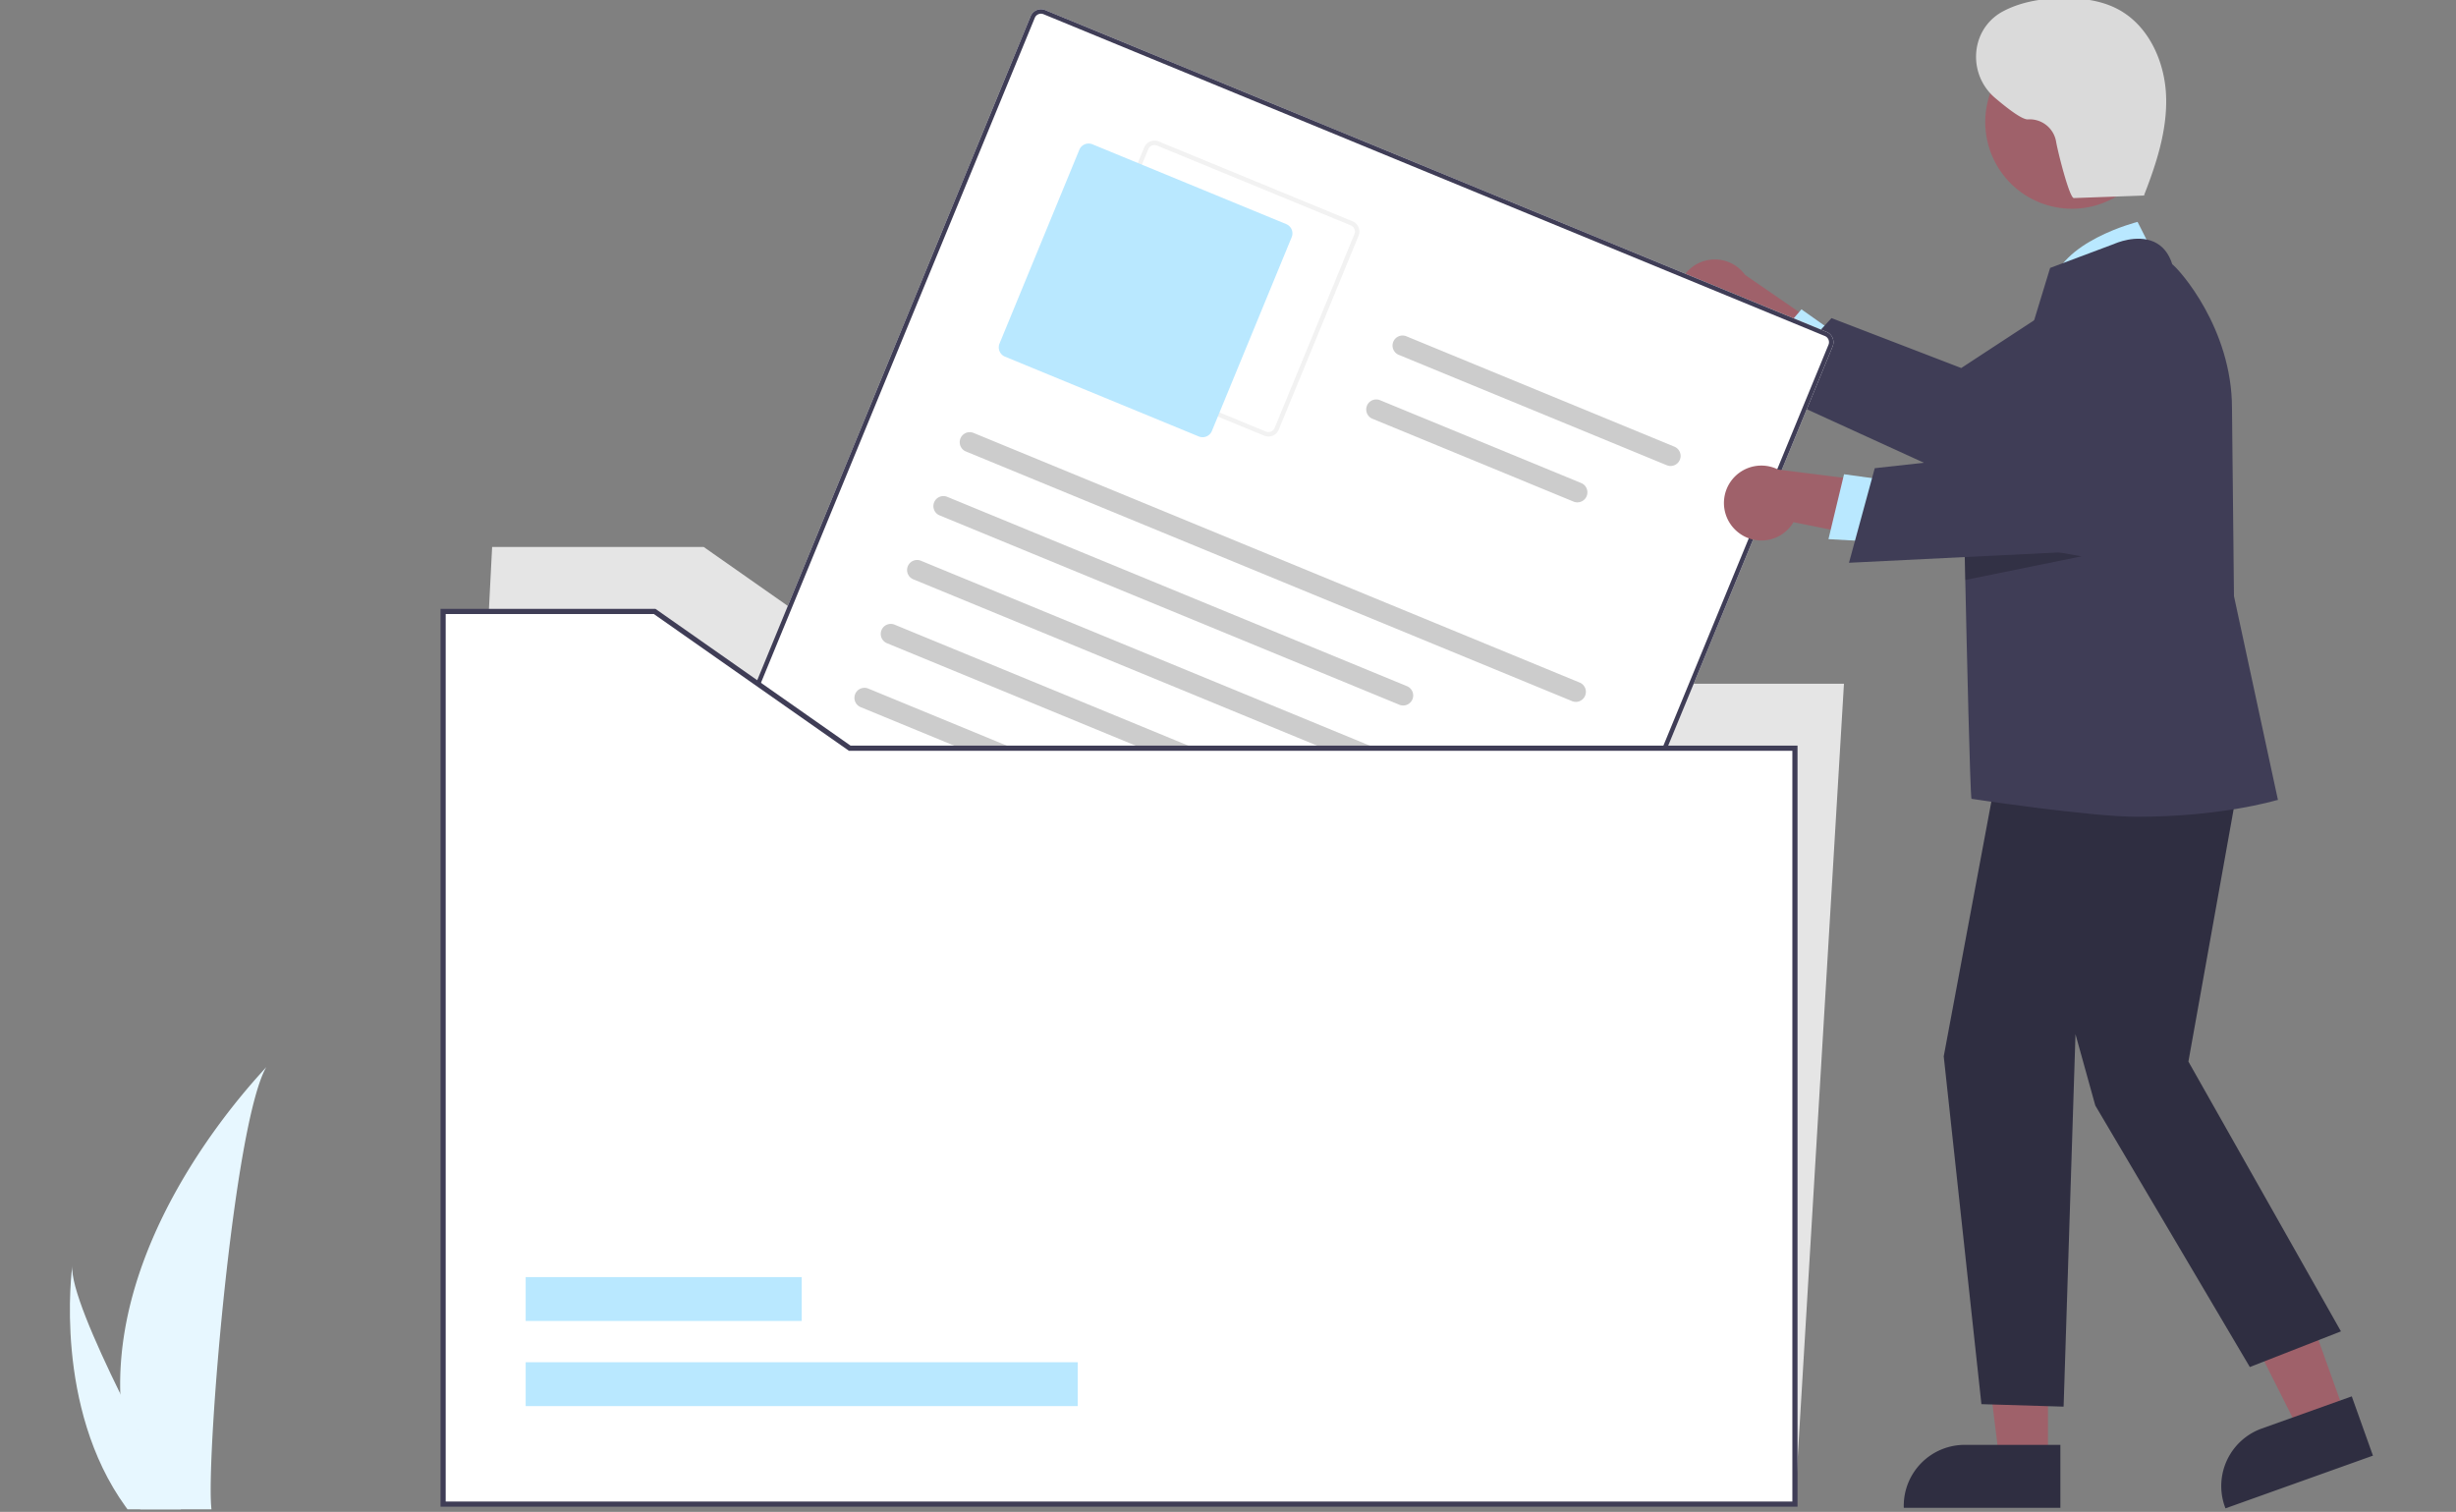 <svg xmlns="http://www.w3.org/2000/svg" xmlns:xlink="http://www.w3.org/1999/xlink" data-name="Layer 1" width="952" height="586"><rect width="100%" height="100%" fill="#808080" stroke="none"/><rect id="backgroundrect" width="100%" height="100%" x="0" y="0" fill="none" stroke="none"/><g class="currentLayer" style=""><title>Layer 1</title><path id="a163713d-a7fc-4807-a77b-111ad75719e9-864" data-name="Path 133" d="M46.634,540.233 a158.394,158.394 0 0 0 7.4,43.785 c0.1,0.329 0.211,0.653 0.319,0.982 h27.613 c-0.029,-0.295 -0.059,-0.624 -0.088,-0.982 c-1.841,-21.166 8.677,-148.453 21.369,-170.483 C102.135,415.322 44.493,472.979 46.634,540.233 z" fill="#e7f7ff" class="" fill-opacity="1"/><path id="a1d5a274-7181-45f3-aae5-db776f20014a-865" data-name="Path 134" d="M48.706,584.018 c0.231,0.329 0.471,0.658 0.717,0.982 h20.716 c-0.157,-0.28 -0.339,-0.609 -0.55,-0.982 c-3.422,-6.176 -13.551,-24.642 -22.953,-43.785 c-10.1,-20.572 -19.374,-41.924 -18.593,-49.652 C27.801,492.323 20.809,545.457 48.706,584.018 z" fill="#e7f7ff" class="" fill-opacity="1"/><path d="M651.291,120.577 a14.422,14.422 0 0 0 21.041,6.808 l39.98,32.07 l2.475,-26.518 l-38.345,-26.388 a14.501,14.501 0 0 0 -25.151,14.029 z" fill="#9f616a" id="svg_1"/><polygon points="713.205 130.446 698.283 119.903 681.358 139.458 701.046 151.126 713.205 130.446" fill="#b9e8ff" id="svg_2"/><path d="M709.937,123.296 l50.287,19.349 L808.633,110.947 a24.621,24.621 0 0 1 31.795,37.06 l-0.433,0.481 l-74.454,39.918 l-81.326,-37.153 z" fill="#3f3d56" id="svg_3"/><polygon points="695.76 583 171.76 583 190.76 212 272.76 212 348.374 265 714.76 265 695.76 583" fill="#e5e5e5" id="svg_4"/><path d="M567.489,469.863 L264.624,345.135 a4.326,4.326 0 0 1 -2.35,-5.641 L399.508,6.262 a4.326,4.326 0 0 1 5.641,-2.35 L708.014,128.64 a4.326,4.326 0 0 1 2.35,5.641 L573.13,467.513 A4.326,4.326 0 0 1 567.489,469.863 z" fill="#fff" id="svg_5"/><path d="M567.489,469.863 L264.624,345.135 a4.326,4.326 0 0 1 -2.35,-5.641 L399.508,6.262 a4.326,4.326 0 0 1 5.641,-2.35 L708.014,128.64 a4.326,4.326 0 0 1 2.35,5.641 L573.13,467.513 A4.326,4.326 0 0 1 567.489,469.863 zM404.491,5.51 a2.596,2.596 0 0 0 -3.385,1.41 L263.872,340.152 a2.596,2.596 0 0 0 1.41,3.385 l302.865,124.728 a2.596,2.596 0 0 0 3.385,-1.41 L708.766,133.623 a2.596,2.596 0 0 0 -1.41,-3.385 z" fill="#3f3d56" id="svg_6"/><path d="M490.031,168.867 L414.914,137.931 a4.326,4.326 0 0 1 -2.35,-5.641 l30.935,-75.117 a4.326,4.326 0 0 1 5.641,-2.35 l75.117,30.935 a4.326,4.326 0 0 1 2.35,5.641 l-30.935,75.117 A4.326,4.326 0 0 1 490.031,168.867 zM448.482,56.422 a2.596,2.596 0 0 0 -3.385,1.41 l-30.935,75.117 a2.596,2.596 0 0 0 1.41,3.385 l75.117,30.935 a2.596,2.596 0 0 0 3.385,-1.41 l30.935,-75.117 a2.596,2.596 0 0 0 -1.41,-3.385 z" fill="#f2f2f2" id="svg_7"/><path d="M464.67,169.171 L389.554,138.236 a3.893,3.893 0 0 1 -2.115,-5.077 l30.935,-75.117 a3.893,3.893 0 0 1 5.077,-2.115 l75.117,30.935 a3.893,3.893 0 0 1 2.115,5.077 l-30.935,75.117 A3.893,3.893 0 0 1 464.67,169.171 z" fill="#b9e8ff" id="svg_8"/><path d="M609.355,271.75 L374.415,174.995 a3.889,3.889 0 1 1 2.962,-7.192 L612.317,264.558 a3.889,3.889 0 0 1 -2.962,7.192 z" fill="#ccc" id="svg_9"/><path d="M542.416,273.156 L364.213,199.767 a3.889,3.889 0 1 1 2.962,-7.192 l178.203,73.389 a3.889,3.889 0 1 1 -2.962,7.192 z" fill="#ccc" id="svg_10"/><path d="M646.073,180.321 L542.188,137.539 a3.889,3.889 0 1 1 2.962,-7.192 l103.885,42.783 a3.889,3.889 0 0 1 -2.962,7.192 z" fill="#ccc" id="svg_11"/><path d="M609.945,194.417 L531.986,162.311 a3.889,3.889 0 1 1 2.962,-7.192 l77.959,32.106 a3.889,3.889 0 0 1 -2.962,7.192 z" fill="#ccc" id="svg_12"/><path d="M588.951,321.295 L354.011,224.54 a3.889,3.889 0 1 1 2.962,-7.192 L591.913,314.103 a3.889,3.889 0 0 1 -2.962,7.192 z" fill="#ccc" id="svg_13"/><path d="M522.012,322.701 L343.809,249.313 a3.889,3.889 0 1 1 2.962,-7.192 l178.203,73.389 a3.889,3.889 0 1 1 -2.962,7.192 z" fill="#ccc" id="svg_14"/><path d="M568.547,370.84 L333.607,274.085 a3.889,3.889 0 0 1 2.962,-7.192 L571.509,363.648 a3.889,3.889 0 0 1 -2.962,7.192 z" fill="#ccc" id="svg_15"/><path d="M558.345,395.613 L323.405,298.858 a3.889,3.889 0 0 1 2.962,-7.192 l234.94,96.755 a3.889,3.889 0 0 1 -2.962,7.192 z" fill="#ccc" id="svg_16"/><path d="M443.73,393.772 a84.703,84.703 0 0 0 14.094,-0.43 c4.212,-0.492 8.601,-1.17 12.293,-3.385 a11.683,11.683 0 0 0 5.821,-8.835 a8.222,8.222 0 0 0 -4.975,-8.337 a9.809,9.809 0 0 0 -9.951,1.394 a12.959,12.959 0 0 0 -4.45,10.352 c0.194,8.004 6.527,15.909 13.559,19.239 c7.921,3.75 18.738,0.563 20.766,-8.672 c0.422,-1.921 -2.194,-2.588 -3.288,-1.354 a8.721,8.721 0 0 0 12.172,12.448 l-2.944,-1.213 a20.99,20.99 0 0 0 14.438,15.249 a19.47,19.47 0 0 0 5.372,0.819 c2.212,0.006 4.484,1.116 6.6,1.806 l15.244,4.966 c2.242,0.731 3.665,-2.673 1.404,-3.41 l-13.806,-4.498 c-2.301,-0.75 -4.596,-1.52 -6.903,-2.249 c-1.649,-0.521 -3.455,-0.239 -5.176,-0.546 a17.288,17.288 0 0 1 -13.519,-12.645 a1.866,1.866 0 0 0 -2.944,-1.213 a5.048,5.048 0 0 1 -7.022,-7.254 l-3.288,-1.354 c-1.309,5.958 -8.576,8.193 -13.814,6.471 c-5.857,-1.927 -10.892,-7.533 -12.639,-13.405 a10.811,10.811 0 0 1 0.787,-8.602 a6.443,6.443 0 0 1 6.75,-3.306 a4.623,4.623 0 0 1 3.95,5.07 a8.269,8.269 0 0 1 -4.605,6.264 c-3.297,1.77 -7.244,2.21 -10.906,2.612 a78.798,78.798 0 0 1 -12.574,0.358 c-2.354,-0.119 -2.826,3.541 -0.448,3.661 z" fill="#b9e8ff" id="svg_17"/><polygon points="695.76 290 695.76 583 171.76 583 171.76 237 253.76 237 329.37 290 695.76 290" fill="#fff" id="svg_18"/><rect x="203.76" y="528" width="214" height="17" fill="#b9e8ff" id="svg_19"/><rect x="203.76" y="495" width="107" height="17" fill="#b9e8ff" id="svg_20"/><path d="M696.76,584 h-526 V236 h83.316 l75.614,53 H696.76 zm-524,-2 h522 V291 H329.058 l-75.614,-53 H172.76 z" fill="#3f3d56" id="svg_21"/><polygon points="909.144 548.636 891.414 554.972 858.535 489.598 884.704 480.246 909.144 548.636" fill="#9f616a" id="svg_22"/><path d="M862.638,584.638 l-0.259,-0.723 a23.659,23.659 0 0 1 14.3,-30.206 l34.918,-12.479 l8.212,22.977 z" fill="#2f2e41" id="svg_23"/><polygon points="793.848 566.172 775.019 566.172 766.062 493.546 793.851 493.547 793.848 566.172" fill="#9f616a" id="svg_24"/><path d="M798.65,584.424 l-60.712,-0.002 v-0.768 A23.631,23.631 0 0 1 761.569,560.024 h0.002 l37.081,0.002 z" fill="#2f2e41" id="svg_25"/><path d="M836.759,102.186 l-8.189,-16.181 s-30.505,7.643 -33.279,25.323 z" fill="#b9e8ff" id="svg_26"/><polygon points="870.547 287.198 848.278 411.467 907.407 516.036 872.083 529.858 812.186 428.494 804.507 400.849 799.899 545.216 768.042 544.249 753.435 409.445 776.862 284.127 870.547 287.198" fill="#2f2e41" id="svg_27"/><path d="M865.938,231.055 l-0.77,-72.871 c0,-30.884 -20.326,-53.647 -23.144,-55.753 c-1.326,-4.231 -3.704,-7.156 -7.068,-8.686 c-6.776,-3.071 -15.062,0.614 -15.413,0.78 L794.685,103.844 l-0.117,0.341 c-0.264,0.78 -25.347,83.088 -31.645,103.746 c-0.897,2.964 -1.413,4.66 -1.413,4.66 s0.098,4.777 0.273,12.205 c0.556,25.542 1.872,82.435 2.398,84.823 c0,0 45.916,6.961 64.098,6.961 c32.707,0 53.482,-6.259 53.95,-6.366 l0.751,-0.156 z" fill="#3f3d56" id="svg_28"/><circle cx="818.756" cy="517.047" r="33.608" transform="rotate(-28.663 -108.38,312.744) " fill="#9f616a" id="svg_29"/><path d="M806.861,215.633 l-45.078,9.164 c-0.175,-7.428 -0.273,-12.205 -0.273,-12.205 s0.516,-1.696 1.413,-4.66 z" opacity="0.2" id="svg_30"/><path d="M673.369,206.027 a14.422,14.422 0 0 0 21.815,-3.63 l50.249,10.094 l-9.996,-24.687 l-46.185,-5.801 a14.501,14.501 0 0 0 -15.883,24.023 z" fill="#9f616a" id="svg_31"/><polygon points="732.887 186.321 714.788 183.82 708.751 208.968 731.599 210.276 732.887 186.321" fill="#b9e8ff" id="svg_32"/><path d="M726.697,181.474 l53.552,-5.941 l28.412,-50.408 a24.621,24.621 0 0 1 45.276,18.289 l-0.163,0.626 l-47.76,69.684 l-89.303,4.404 z" fill="#3f3d56" id="svg_33"/><path d="M831.763,75.768 l-27.895,1.001 c-1.7,0.061 -6.315,-18.289 -6.919,-22.096 a10.39,10.39 0 0 0 -10.838,-8.405 c-2.088,0.197 -7.354,-3.704 -12.787,-8.323 c-10.315,-8.77 -9.779,-25.241 1.553,-32.652 q0.465,-0.304 0.912,-0.555 c7.149,-4.001 15.511,-5.345 23.703,-5.447 c7.426,-0.093 15.062,0.842 21.604,4.357 c11.728,6.301 17.97,20.071 18.518,33.374 s-3.716,26.31 -8.556,38.713 " fill="#dadada" id="svg_34" class="selected" fill-opacity="1"/></g></svg>